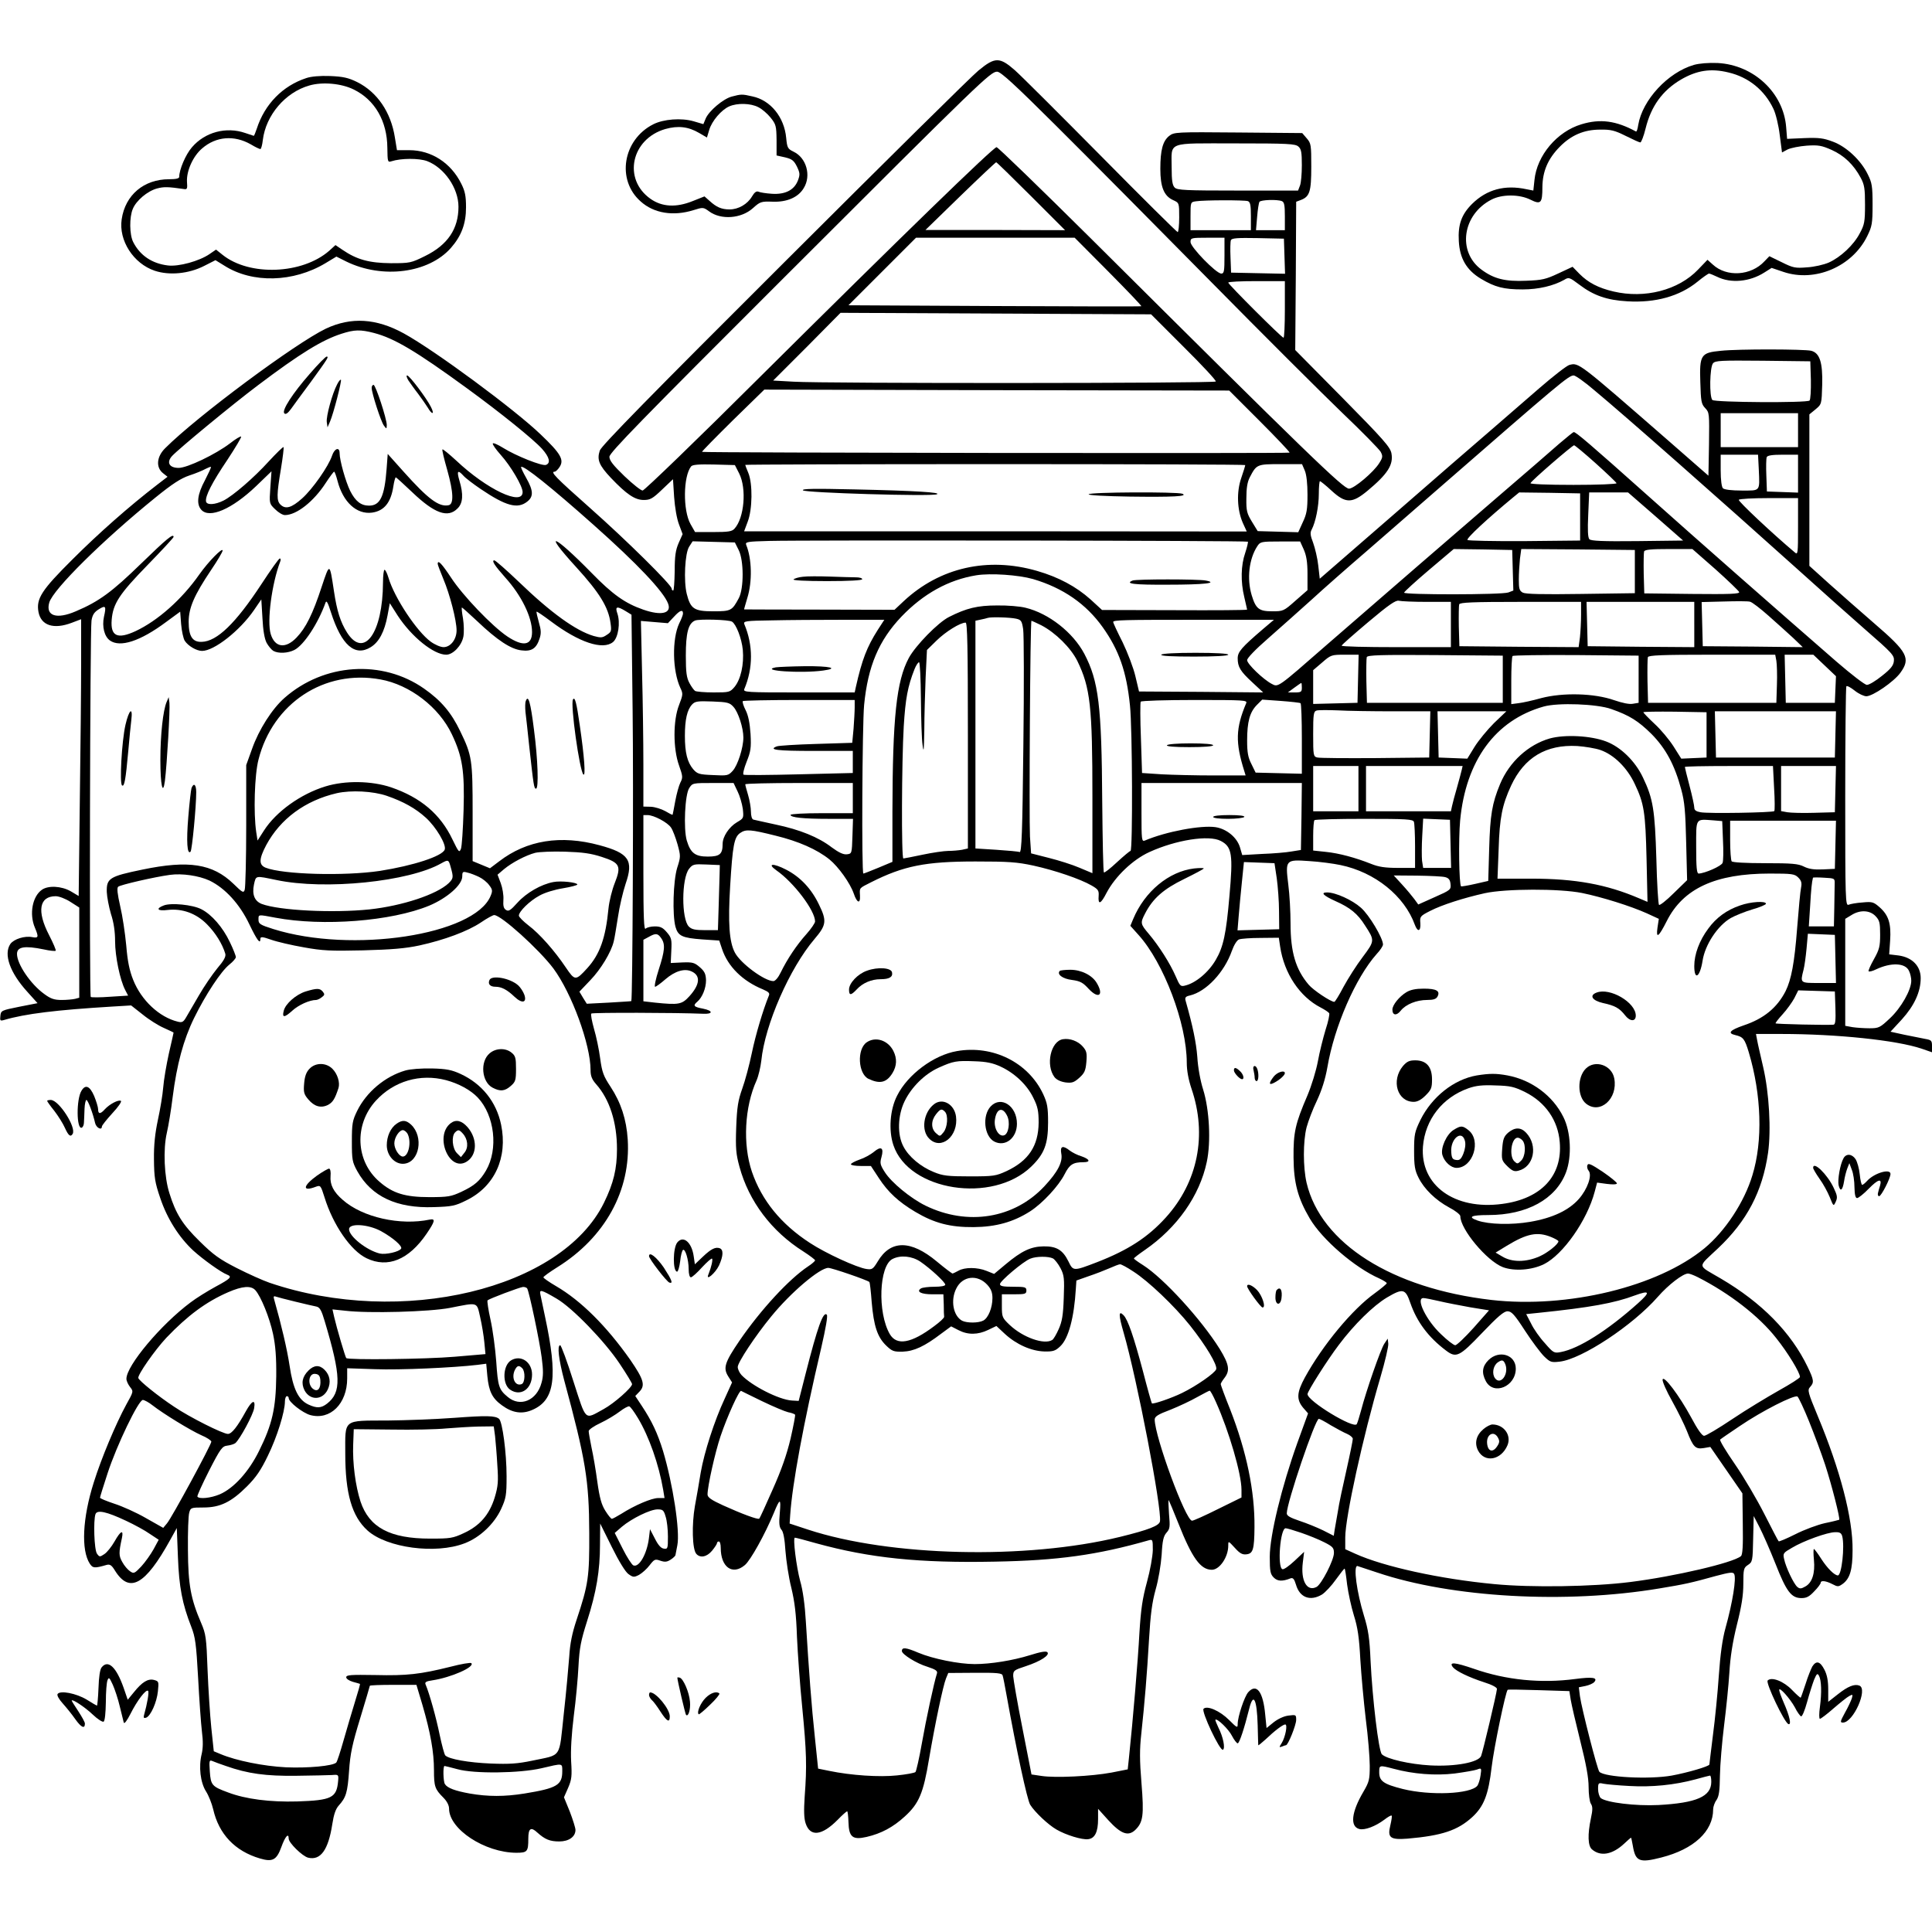 <?xml version="1.0" standalone="no"?>
<!DOCTYPE svg PUBLIC "-//W3C//DTD SVG 20010904//EN"
 "http://www.w3.org/TR/2001/REC-SVG-20010904/DTD/svg10.dtd">
<svg version="1.0" xmlns="http://www.w3.org/2000/svg"
 width="1024pt" height="1024pt" viewBox="0 0 1024 1024"
 preserveAspectRatio="xMidYMid meet">

<g transform="translate(0,1024) scale(0.1,-0.1)"
fill="#000000" stroke="none">
<path d="M5188 9868 c-35 -28 -498 -486 -1030 -1017 -702 -700 -971 -974 -979
-999 -16 -49 -4 -78 59 -145 83 -87 127 -117 174 -117 34 0 47 7 97 55 l58 55
6 -94 c4 -55 14 -115 26 -146 l19 -51 -21 -47 c-16 -37 -21 -68 -21 -149 -1
-57 -4 -103 -8 -103 -5 0 -8 5 -8 10 0 20 -238 255 -432 427 -184 163 -213
193 -188 193 5 0 17 11 26 25 25 38 6 71 -100 172 -137 132 -562 446 -726 536
-146 80 -279 88 -413 25 -162 -78 -682 -464 -851 -633 -46 -45 -51 -102 -12
-133 l24 -19 -56 -43 c-148 -114 -310 -257 -448 -395 -164 -163 -193 -208
-180 -279 14 -72 81 -93 176 -57 l50 19 0 -231 c0 -128 -3 -458 -7 -734 l-6
-502 -42 25 c-49 28 -119 32 -153 8 -50 -35 -68 -128 -37 -201 21 -50 19 -56
-14 -50 -40 8 -97 -10 -116 -36 -37 -54 -3 -152 90 -254 l54 -60 -97 -19 c-94
-19 -97 -20 -100 -48 -3 -26 -1 -28 20 -22 112 33 276 53 573 71 l100 6 61
-48 c33 -27 84 -59 112 -71 29 -13 52 -24 52 -25 0 -1 -11 -51 -25 -111 -13
-59 -27 -140 -30 -180 -3 -39 -16 -116 -28 -171 -15 -71 -22 -132 -21 -210 1
-96 5 -122 33 -204 37 -111 100 -209 175 -279 53 -48 148 -116 180 -128 28
-11 18 -21 -62 -64 -42 -23 -102 -60 -132 -83 -157 -117 -340 -335 -340 -405
0 -11 9 -30 19 -43 19 -24 19 -24 -20 -94 -55 -101 -132 -284 -172 -412 -60
-189 -68 -359 -21 -431 16 -24 25 -25 90 -6 17 4 26 -2 43 -30 77 -124 161
-77 293 162 l35 63 6 -153 c6 -160 23 -249 71 -371 21 -54 26 -89 36 -270 6
-114 15 -241 20 -283 7 -53 6 -90 -1 -120 -17 -68 -7 -152 23 -199 14 -22 31
-65 38 -95 30 -131 115 -221 247 -260 67 -20 89 -9 114 60 20 56 39 78 39 45
0 -22 72 -93 103 -101 66 -16 107 41 128 177 8 52 18 81 34 99 39 43 47 69 55
184 6 90 17 142 59 279 28 92 51 170 51 172 0 3 56 5 124 5 l123 0 32 -107
c43 -148 61 -250 61 -345 0 -87 5 -101 50 -146 19 -19 30 -41 30 -58 0 -109
189 -233 356 -234 59 0 64 6 64 75 0 55 14 64 48 32 40 -36 66 -47 116 -47 51
0 86 25 86 61 0 11 -14 55 -30 97 l-31 76 22 50 c19 44 21 63 16 141 -3 59 2
142 14 240 11 83 22 202 25 265 5 96 13 135 45 236 50 156 69 269 69 408 l1
111 62 -125 c37 -75 72 -132 88 -143 24 -17 29 -18 56 -4 16 9 42 32 56 51 25
32 29 34 57 24 24 -8 35 -7 55 6 14 9 25 20 25 24 1 4 5 27 10 52 15 76 -24
326 -76 500 -29 94 -59 158 -112 238 l-35 53 23 24 c31 33 21 65 -49 167 -126
179 -261 314 -395 392 -36 21 -66 42 -66 46 0 4 33 28 73 53 254 158 391 408
374 678 -7 107 -36 195 -91 279 -37 56 -45 76 -55 150 -6 47 -21 118 -33 158
-11 40 -18 76 -14 80 6 6 452 5 591 -1 55 -3 56 16 1 27 -49 9 -55 16 -30 37
26 22 46 71 46 113 -1 33 -7 47 -32 69 -29 25 -38 28 -93 26 l-62 -3 3 65 c3
59 1 69 -23 97 -21 25 -34 32 -64 32 -20 0 -42 -5 -49 -12 -9 -9 -12 56 -12
295 l0 307 22 0 c33 0 107 -39 125 -67 9 -13 24 -53 34 -88 17 -62 17 -66 -2
-125 -21 -70 -26 -248 -9 -312 14 -49 35 -59 142 -67 l90 -6 15 -45 c31 -93
109 -170 217 -214 30 -13 37 -20 31 -33 -31 -76 -70 -207 -90 -303 -13 -63
-36 -149 -51 -190 -22 -62 -28 -97 -32 -205 -4 -112 -1 -142 17 -208 50 -185
171 -344 339 -450 34 -22 62 -43 62 -47 0 -4 -17 -19 -37 -32 -102 -68 -251
-230 -363 -393 -79 -116 -88 -145 -61 -189 l21 -33 -39 -86 c-55 -118 -108
-283 -127 -391 -8 -50 -22 -131 -31 -179 -17 -97 -14 -227 7 -252 20 -24 56
-18 84 16 14 17 26 35 26 40 0 5 5 9 10 9 6 0 10 -15 10 -34 0 -102 62 -147
128 -91 30 25 107 164 153 275 33 81 39 81 32 1 -5 -56 -3 -75 9 -89 10 -11
17 -49 21 -112 4 -52 17 -140 31 -195 18 -75 26 -140 30 -260 4 -88 16 -257
28 -375 23 -236 25 -312 13 -471 -5 -76 -4 -116 5 -143 24 -73 86 -66 170 19
24 25 47 45 50 45 3 0 6 -26 7 -57 2 -80 22 -96 96 -79 78 18 141 52 202 108
76 69 99 124 129 305 32 187 74 387 90 427 l12 29 142 1 c118 1 143 -2 146
-14 3 -8 12 -55 21 -105 53 -295 109 -553 125 -580 24 -39 96 -107 140 -132
50 -29 135 -55 167 -51 36 4 53 38 53 107 l0 54 55 -61 c66 -72 104 -86 141
-52 43 41 48 78 34 250 -10 120 -10 179 -1 260 18 167 30 312 41 500 8 135 16
196 35 265 15 52 28 130 32 185 4 76 10 99 26 117 18 20 19 31 13 99 -3 43 -4
75 -2 73 2 -2 26 -58 52 -124 72 -182 117 -245 177 -245 41 0 87 67 87 128 0
26 0 26 35 -12 26 -29 40 -37 62 -34 34 4 41 25 42 143 2 191 -42 402 -129
625 -28 69 -50 130 -50 134 0 4 9 19 20 33 30 39 25 71 -25 153 -98 157 -298
376 -407 445 -27 17 -48 32 -48 35 0 3 26 23 58 45 171 118 290 287 328 466
23 107 14 278 -19 384 -15 47 -28 119 -31 173 -6 77 -24 164 -62 298 -5 17 0
23 23 28 87 21 182 123 222 236 11 31 27 57 38 61 10 4 61 8 114 8 l97 1 7
-47 c21 -142 104 -266 215 -323 21 -11 41 -24 45 -30 3 -5 -5 -45 -19 -87 -13
-43 -32 -118 -41 -168 -9 -49 -34 -130 -55 -180 -65 -151 -75 -196 -74 -330 1
-135 23 -216 86 -323 66 -112 239 -261 369 -318 21 -10 39 -21 39 -25 0 -4
-29 -28 -63 -53 -118 -84 -276 -274 -371 -447 -43 -79 -45 -116 -10 -159 l27
-31 -57 -157 c-83 -232 -146 -490 -146 -603 0 -77 3 -92 21 -110 20 -20 45
-22 90 -4 12 4 19 -4 28 -34 20 -69 76 -89 138 -52 17 11 51 47 74 80 24 33
44 59 46 57 2 -1 8 -39 13 -84 6 -45 22 -119 36 -164 20 -63 28 -118 34 -233
5 -82 18 -225 29 -317 12 -92 21 -203 21 -247 0 -73 -3 -85 -34 -138 -63 -107
-72 -184 -21 -197 29 -7 85 14 133 50 18 14 35 24 38 21 3 -2 -1 -26 -7 -52
-16 -65 -1 -77 91 -70 184 16 266 44 343 114 62 57 86 119 103 265 12 103 74
400 85 410 2 2 77 1 166 -2 l161 -5 7 -45 c4 -25 27 -124 51 -220 31 -123 44
-195 44 -243 0 -38 5 -78 12 -89 10 -15 10 -32 0 -78 -18 -85 -16 -146 6 -164
45 -39 108 -28 171 31 18 17 34 31 36 31 1 0 5 -19 9 -41 14 -85 34 -94 151
-64 173 44 275 139 275 255 0 14 8 37 18 50 13 20 17 48 18 130 1 58 11 177
22 265 11 88 24 214 28 280 5 84 17 161 40 254 25 99 34 156 34 217 0 78 2 85
25 100 23 15 25 21 27 137 l3 122 31 -60 c17 -33 55 -119 84 -192 58 -148 84
-183 138 -183 27 0 42 8 68 36 19 19 34 40 34 45 0 14 27 11 62 -7 29 -15 32
-15 57 3 36 28 50 74 50 177 2 168 -66 427 -185 712 -52 125 -55 137 -40 153
22 24 20 37 -13 106 -88 183 -243 341 -461 469 -127 75 -126 54 -13 161 152
144 234 299 264 505 17 121 6 318 -26 455 -14 61 -29 125 -32 143 l-6 32 134
0 c294 0 611 -33 744 -78 l55 -19 0 32 c0 30 -3 33 -37 39 -21 4 -71 14 -110
22 l-73 16 60 65 c66 73 100 146 100 219 0 64 -45 110 -117 120 l-50 6 5 73
c6 90 -8 134 -55 176 -33 29 -40 31 -92 26 -31 -2 -64 -8 -73 -12 -17 -7 -18
24 -18 572 0 319 3 583 6 586 4 4 24 -7 44 -23 21 -17 49 -30 62 -30 34 0 146
77 180 124 56 77 39 110 -139 263 -75 65 -183 160 -240 211 l-103 93 0 401 0
402 33 27 c32 27 32 27 35 130 3 118 -13 168 -58 180 -34 9 -387 10 -479 0
-106 -10 -114 -21 -109 -167 3 -101 5 -115 26 -137 22 -23 22 -29 20 -191 l-3
-167 -215 188 c-476 415 -472 412 -522 399 -13 -3 -84 -58 -159 -123 -75 -65
-193 -167 -263 -228 -70 -60 -302 -261 -514 -446 l-387 -336 -8 70 c-4 38 -17
92 -27 120 -15 39 -17 54 -8 70 21 40 38 123 38 190 0 37 3 67 6 67 3 0 31
-22 61 -50 75 -69 109 -69 191 -1 107 89 138 138 127 198 -6 33 -41 73 -258
293 l-252 255 3 393 2 393 24 9 c48 18 56 45 56 177 0 114 -1 124 -24 150
l-24 28 -339 3 c-331 3 -340 2 -366 -18 -34 -27 -47 -75 -47 -175 0 -95 19
-143 67 -165 33 -15 33 -15 33 -92 0 -43 -4 -78 -8 -78 -4 0 -187 181 -406
403 -219 221 -424 426 -457 455 -80 70 -105 71 -191 0z m415 -300 c162 -161
525 -527 807 -813 282 -286 599 -602 703 -702 105 -100 197 -194 205 -208 12
-23 11 -30 -8 -60 -29 -47 -133 -135 -160 -135 -30 0 -209 173 -1365 1323
-270 268 -496 487 -503 487 -17 0 -509 -478 -1248 -1212 -336 -335 -619 -608
-628 -608 -9 0 -52 34 -96 76 -60 58 -80 83 -80 103 0 21 171 196 927 951
1047 1046 1093 1090 1128 1090 19 0 93 -68 318 -292z m1279 -105 c15 -13 18
-31 18 -99 0 -45 -4 -94 -10 -108 l-10 -26 -319 0 c-277 0 -322 2 -335 16 -12
12 -16 37 -16 105 0 141 -32 129 337 129 280 0 319 -2 335 -17z m-1417 -263
l180 -180 -370 1 -370 0 185 180 c101 98 187 179 190 179 3 0 86 -81 185 -180z
m1149 -26 c13 -5 16 -22 16 -80 l0 -74 -160 0 -160 0 0 74 c0 74 0 75 28 79
44 7 259 7 276 1z m180 0 c13 -5 16 -22 16 -80 l0 -74 -76 0 -77 0 6 70 c3 39
9 75 12 80 7 11 94 14 119 4z m-919 -374 c98 -99 177 -181 174 -183 -2 -2
-352 -1 -778 1 l-774 4 179 179 179 179 420 0 421 0 179 -180z m615 85 c0 -83
-2 -95 -17 -95 -27 0 -163 140 -163 167 0 22 3 23 90 23 l90 0 0 -95z m318 -3
l3 -93 -143 3 -143 3 -3 79 c-2 44 -1 85 2 93 5 11 34 13 143 11 l138 -3 3
-93z m2 -282 c0 -82 -3 -150 -7 -150 -10 0 -293 283 -293 292 0 5 68 8 150 8
l150 0 0 -150z m-535 -200 c96 -95 172 -177 169 -182 -6 -10 -2082 -11 -2238
-1 l-108 6 179 179 178 180 823 -4 823 -4 174 -174z m-4292 75 c107 -28 222
-96 492 -293 176 -128 353 -271 398 -321 39 -44 47 -75 21 -85 -20 -8 -160 48
-227 90 -29 18 -54 29 -55 23 -2 -5 17 -32 42 -60 54 -60 116 -166 116 -197 0
-76 -190 14 -352 167 -38 35 -71 62 -73 59 -3 -2 9 -52 26 -111 33 -118 35
-180 6 -185 -51 -10 -109 34 -237 177 l-85 95 -6 -80 c-11 -146 -34 -194 -93
-194 -43 0 -72 23 -100 78 -24 49 -56 162 -56 200 0 35 -27 26 -40 -13 -19
-57 -103 -177 -159 -227 -56 -50 -88 -59 -115 -32 -20 20 -20 52 3 189 10 61
16 112 14 115 -3 3 -38 -32 -79 -76 -77 -85 -188 -181 -239 -207 -46 -23 -89
-25 -93 -5 -5 28 31 99 114 222 42 64 75 119 72 122 -3 3 -30 -13 -59 -36 -76
-58 -226 -130 -272 -130 -50 0 -66 29 -35 63 35 38 321 274 454 374 224 169
341 241 444 274 68 22 100 23 173 4z m7615 -249 c1 -55 -2 -104 -7 -109 -13
-13 -502 -10 -515 3 -17 17 -14 173 3 194 12 15 40 16 265 14 l251 -3 3 -99z
m-1147 -55 c158 -131 661 -575 1074 -946 110 -99 271 -243 358 -319 147 -128
158 -140 155 -169 -2 -24 -16 -42 -63 -79 -32 -26 -68 -48 -80 -48 -11 0 -81
54 -161 123 -323 281 -718 628 -1008 887 -298 266 -373 330 -385 330 -3 0 -37
-28 -76 -61 -38 -34 -191 -166 -340 -294 -274 -236 -521 -450 -899 -778 -255
-223 -251 -220 -285 -202 -46 24 -131 106 -131 126 0 11 43 56 112 116 61 54
164 145 228 203 63 58 196 175 295 260 98 85 269 234 379 330 644 561 690 600
717 600 9 0 59 -35 110 -79z m-1774 -163 c89 -89 160 -164 158 -167 -6 -5
-3108 -1 -3114 4 -2 2 72 77 163 167 l167 163 1232 -3 1232 -2 162 -162z
m2853 -48 l0 -90 -205 0 -205 0 0 90 0 90 205 0 205 0 0 -90z m-1072 -176 c59
-53 109 -101 110 -105 2 -5 -101 -9 -228 -9 -140 0 -230 4 -228 9 4 13 221
200 231 201 4 0 56 -43 115 -96z m864 -33 c5 -118 10 -111 -91 -111 -54 0 -92
5 -99 12 -7 7 -12 44 -12 95 l0 83 99 0 99 0 4 -79z m208 -21 l0 -101 -82 3
-83 3 -3 84 c-2 46 -1 90 2 98 4 9 28 13 86 13 l80 0 0 -100z m-5612 0 c40
-80 27 -235 -25 -292 -13 -15 -33 -18 -113 -18 l-96 0 -24 42 c-41 73 -39 253
3 306 7 9 40 12 121 10 l111 -3 23 -45z m2682 45 c0 -3 -9 -34 -21 -68 -26
-75 -22 -169 8 -238 l21 -46 -1332 1 -1332 0 19 51 c25 64 27 202 3 259 -9 21
-16 40 -16 42 0 2 596 4 1325 4 729 0 1325 -2 1325 -5z m316 -30 c9 -22 14
-69 14 -127 0 -78 -4 -102 -25 -146 l-24 -53 -108 3 -107 3 -30 49 c-27 44
-31 58 -30 125 0 53 5 86 18 111 36 69 38 70 163 70 l114 0 15 -35z m-5830
-51 c-40 -74 -46 -126 -19 -156 43 -48 162 3 290 125 l82 79 -6 -85 c-6 -86
-6 -86 25 -116 17 -17 40 -31 52 -31 62 0 153 72 217 171 21 32 41 59 44 59 3
0 11 -22 18 -49 29 -112 101 -179 183 -168 64 9 100 53 113 140 4 26 10 47 13
47 2 0 41 -35 86 -78 119 -114 190 -139 241 -87 29 28 32 75 10 148 -15 51 -9
59 21 26 10 -12 52 -44 92 -71 133 -90 195 -107 246 -67 35 27 33 59 -5 126
-17 30 -29 56 -27 58 11 12 164 -111 383 -306 233 -207 372 -354 396 -418 20
-52 -35 -66 -132 -32 -95 33 -161 79 -274 195 -202 206 -263 229 -81 30 123
-135 171 -212 182 -297 6 -41 4 -47 -20 -62 -23 -16 -32 -16 -69 -6 -95 28
-227 123 -396 286 -66 63 -125 115 -131 115 -16 0 1 -27 58 -91 86 -95 142
-210 142 -289 0 -71 -47 -79 -130 -24 -81 54 -237 217 -299 312 -49 74 -71 98
-71 73 0 -5 14 -41 30 -80 34 -80 70 -219 70 -272 0 -48 -32 -89 -69 -89 -16
0 -46 13 -68 29 -73 53 -193 233 -224 339 -7 23 -16 42 -21 42 -4 0 -8 -30 -8
-67 -1 -268 -101 -407 -191 -265 -35 56 -53 113 -69 219 -23 152 -22 152 -65
23 -47 -144 -84 -218 -133 -269 -58 -61 -115 -54 -137 18 -21 68 6 269 50 384
4 9 3 17 -2 17 -5 0 -49 -62 -98 -137 -136 -207 -235 -303 -316 -305 -49 -2
-69 30 -69 106 0 74 29 141 119 275 34 50 61 96 61 103 0 18 -75 -58 -123
-126 -93 -133 -221 -246 -338 -301 -97 -45 -134 -27 -127 60 7 86 41 137 190
290 76 78 138 145 138 149 0 21 -37 -10 -173 -142 -153 -149 -222 -200 -345
-252 -102 -44 -161 -25 -141 46 20 70 285 332 563 557 90 73 135 102 180 117
34 11 72 27 86 35 14 7 26 12 28 10 2 -2 -13 -34 -32 -71z m7289 -194 l0 -125
-294 -3 c-162 -1 -299 2 -303 6 -8 8 108 115 241 225 l33 27 162 -2 161 -3 0
-125z m400 3 l146 -128 -243 -3 c-185 -2 -245 1 -254 10 -8 9 -10 48 -6 131
l5 117 103 0 103 0 146 -127z m755 -55 c0 -143 -1 -150 -17 -136 -119 100
-302 272 -297 279 3 5 75 9 160 9 l154 0 0 -152z m-2916 -79 c2 -2 -4 -29 -14
-59 -23 -66 -25 -153 -5 -235 8 -33 14 -63 15 -66 0 -3 -173 -4 -384 -3 l-385
1 -61 56 c-76 68 -169 118 -283 151 -262 76 -516 18 -707 -160 l-49 -46 -398
1 c-219 0 -399 1 -399 1 -1 0 7 27 17 61 27 86 24 209 -6 281 -6 16 5 18 122
21 181 5 2531 2 2537 -4z m-2699 -44 c28 -55 28 -204 1 -255 -36 -67 -41 -70
-136 -70 -101 0 -120 13 -140 92 -17 68 -10 217 13 251 l18 28 112 -3 112 -3
20 -40z m2995 3 c14 -32 20 -66 20 -130 l0 -86 -64 -56 c-62 -55 -65 -56 -123
-56 -70 0 -87 13 -109 86 -26 87 -14 192 30 259 16 24 20 25 122 25 l105 0 19
-42z m1108 -111 l3 -107 -26 -10 c-34 -13 -558 -13 -553 -1 2 6 61 60 133 121
l130 110 155 -2 155 -3 3 -108z m647 -7 l0 -114 -286 -4 c-203 -3 -292 -1
-308 7 -18 10 -21 21 -21 69 0 31 3 81 6 110 l7 52 301 -2 301 -3 0 -115z
m427 13 c67 -60 123 -114 126 -121 3 -10 -49 -12 -250 -10 l-253 3 -3 104 c-1
58 0 111 2 118 4 10 36 13 131 13 l125 0 122 -107z m-3617 -52 c159 -47 281
-131 370 -256 86 -121 126 -235 144 -414 13 -118 15 -771 3 -771 -4 0 -36 -27
-72 -60 -35 -33 -66 -57 -69 -54 -4 3 -7 171 -9 372 -3 513 -19 642 -95 787
-60 113 -188 214 -312 244 -27 7 -95 13 -150 12 -104 0 -162 -14 -255 -61 -58
-29 -177 -151 -213 -217 -66 -123 -86 -315 -87 -815 l0 -266 -74 -31 c-41 -17
-77 -31 -80 -31 -10 0 -6 789 4 894 20 205 78 342 198 468 116 121 249 195
397 219 76 12 222 2 300 -20z m-4062 -338 c10 -18 26 -37 36 -43 28 -15 77
-12 111 5 51 26 126 141 165 250 5 15 12 4 29 -50 56 -175 127 -237 211 -185
44 27 73 82 89 168 l12 65 42 -66 c74 -113 191 -207 257 -207 36 0 82 48 91
96 4 21 3 64 -2 96 -6 32 -8 58 -6 58 3 0 39 -33 81 -72 106 -101 179 -149
235 -155 54 -7 79 10 96 63 9 27 8 45 -4 86 -8 29 -14 54 -12 56 2 2 37 -22
77 -52 148 -111 274 -153 328 -109 28 23 40 103 23 152 -13 37 -2 40 44 12
l31 -19 6 -508 c5 -391 0 -1534 -7 -1540 0 -1 -54 -4 -119 -8 l-117 -6 -20 32
-19 32 58 61 c55 57 111 149 124 206 4 14 13 71 22 127 8 56 27 136 41 178 43
124 18 162 -138 204 -206 56 -386 27 -532 -85 l-49 -37 -46 19 -46 19 0 254
c0 284 -3 305 -66 435 -47 98 -101 162 -191 225 -222 156 -531 135 -740 -49
-66 -58 -136 -168 -172 -270 l-31 -86 0 -320 c0 -176 -4 -329 -8 -341 -6 -18
-11 -16 -60 32 -110 106 -237 126 -482 75 -175 -36 -191 -46 -189 -119 1 -26
11 -78 22 -116 15 -45 22 -94 22 -145 0 -79 26 -206 54 -259 l15 -29 -96 -6
c-53 -4 -99 -4 -102 -1 -8 8 -4 1947 4 1995 5 31 15 45 39 60 36 22 40 17 27
-40 -11 -52 2 -105 32 -126 54 -38 160 -4 297 98 l75 55 5 -66 c3 -37 12 -77
19 -88 18 -28 63 -54 92 -54 64 0 200 107 275 216 l39 57 6 -99 c3 -64 11
-110 22 -131z m6150 217 l127 0 0 -120 0 -120 -290 0 c-159 0 -290 3 -289 8 0
4 64 60 141 125 109 92 146 117 162 113 12 -3 78 -6 149 -6z m1811 -74 c44
-39 103 -92 131 -118 l50 -48 -265 3 -265 2 -3 117 -3 117 118 3 c65 2 127 2
138 -1 11 -2 55 -36 99 -75z m-994 7 c0 -38 -3 -92 -6 -121 l-7 -52 -316 2
-316 3 -3 104 c-1 58 0 111 2 118 4 10 70 13 326 13 l320 0 0 -67z m600 -53
l0 -120 -282 2 -283 3 -3 118 -3 117 286 0 285 0 0 -120z m-5360 58 c0 -7 -9
-30 -20 -52 -39 -83 -36 -252 6 -342 15 -31 14 -36 -7 -91 -32 -81 -32 -231 0
-320 20 -57 21 -64 7 -91 -8 -16 -20 -60 -27 -98 -7 -38 -13 -70 -14 -72 -2
-2 -19 7 -39 19 -20 11 -54 22 -76 23 l-40 1 0 221 c0 121 -3 343 -7 492 l-6
271 71 -6 72 -6 33 35 c31 34 47 39 47 16z m1765 -27 c27 -6 31 -11 38 -56 4
-28 5 -306 1 -618 -5 -459 -9 -567 -20 -563 -7 3 -62 8 -123 12 l-111 7 0 603
0 604 28 6 c15 3 32 7 37 9 17 6 118 3 150 -4z m-1505 -16 c22 -14 51 -89 57
-149 7 -78 -11 -157 -44 -197 -24 -28 -28 -29 -111 -29 -48 0 -92 4 -98 8 -6
4 -20 23 -30 42 -15 28 -19 56 -19 145 0 120 13 171 49 186 22 9 179 5 196 -6z
m772 -44 c-57 -90 -83 -156 -116 -303 l-6 -28 -296 0 c-278 0 -296 1 -289 18
47 111 47 233 0 344 -6 16 6 18 147 20 84 2 252 3 374 3 l221 0 -35 -54z
m2041 4 c-112 -96 -133 -120 -133 -154 0 -46 14 -69 78 -128 l57 -53 -329 3
-329 2 -19 80 c-10 44 -41 125 -68 181 -28 55 -50 103 -50 107 0 11 51 12 453
12 l399 0 -59 -50z m-1174 21 c75 -39 156 -119 191 -189 69 -142 80 -240 80
-724 l0 -401 -69 29 c-37 16 -110 39 -162 52 l-94 24 -6 89 c-5 94 1 1144 8
1144 2 0 25 -11 52 -24z m-389 -585 l0 -598 -31 -7 c-17 -3 -50 -6 -73 -6 -22
0 -84 -9 -136 -20 -52 -11 -98 -20 -102 -20 -11 0 -9 513 2 700 9 147 21 212
57 303 8 20 19 37 24 37 5 0 9 -87 10 -192 1 -106 4 -218 9 -248 6 -44 7 -28
9 80 0 74 4 200 7 280 l7 145 51 50 c48 47 125 95 154 95 9 0 12 -126 12 -599z
m2068 302 l-3 -128 -117 -3 -118 -3 0 90 0 89 48 41 c46 40 49 41 120 41 l73
0 -3 -127z m767 -3 l0 -125 -360 0 -360 0 -3 114 c-1 63 0 121 2 128 4 11 74
13 363 11 l358 -3 0 -125z m720 0 l0 -125 -30 -5 c-19 -4 -56 4 -100 19 -105
37 -271 41 -386 11 -46 -13 -101 -25 -121 -27 l-38 -5 0 124 c0 69 3 128 7
131 4 4 155 6 337 5 l331 -3 0 -125z m730 98 c3 -18 5 -76 3 -128 l-3 -95
-340 0 -340 0 -3 114 c-1 63 0 121 2 128 4 10 73 13 340 13 l335 0 6 -32z
m256 -25 l60 -57 -3 -70 -3 -71 -130 0 -130 0 -3 128 -3 127 76 0 76 0 60 -57z
m-7655 -74 c156 -28 311 -147 379 -291 56 -118 68 -194 62 -403 -3 -99 -9
-191 -14 -204 -9 -22 -12 -18 -45 50 -64 134 -168 222 -325 276 -104 35 -244
37 -348 5 -131 -40 -262 -134 -326 -234 l-34 -53 -7 45 c-15 100 -9 304 12
384 76 299 349 479 646 425z m4884 -44 c0 -22 -4 -25 -37 -25 l-37 0 34 25
c19 14 35 25 37 25 2 0 3 -11 3 -25z m-3013 -101 c26 -28 53 -112 53 -163 0
-54 -30 -148 -57 -177 -23 -25 -28 -26 -104 -22 -74 3 -83 6 -105 31 -31 37
-44 87 -44 177 0 86 12 138 38 166 16 17 29 19 108 16 80 -3 91 -6 111 -28z
m643 -2 c0 -22 -3 -73 -6 -114 l-7 -75 -192 -6 c-105 -3 -199 -9 -208 -13 -47
-18 2 -24 193 -24 l210 0 0 -59 0 -58 -285 -7 c-156 -4 -288 -5 -294 -2 -5 3
2 33 16 68 22 55 25 73 21 148 -4 59 -12 98 -26 126 -12 23 -18 44 -15 48 4 3
138 6 300 6 l293 0 0 -38z m2075 21 c-56 -133 -58 -208 -10 -360 l7 -23 -169
0 c-94 0 -217 3 -275 6 l-105 7 -6 185 c-4 101 -4 188 -1 193 3 5 131 9 286 9
263 0 280 -1 273 -17z m288 0 c4 -2 7 -87 7 -189 l0 -185 -122 3 -123 3 -22
45 c-18 35 -23 61 -23 125 0 100 14 150 51 188 l29 29 98 -7 c53 -4 100 -9
105 -12z m1647 -31 c97 -34 143 -63 213 -132 76 -77 123 -164 158 -295 18 -65
22 -117 26 -280 l5 -200 -71 -69 c-39 -39 -74 -66 -78 -62 -4 4 -11 114 -14
244 -8 260 -17 318 -71 431 -41 87 -118 162 -195 191 -81 31 -219 38 -299 16
-114 -33 -214 -124 -263 -241 -43 -103 -53 -166 -58 -342 l-5 -172 -70 -16
c-39 -9 -72 -14 -74 -13 -11 11 -14 252 -5 349 30 318 187 532 442 604 77 22
284 14 359 -13z m-1157 -12 l198 0 -3 -122 -3 -123 -285 -3 c-157 -1 -295 0
-307 3 -22 5 -23 9 -23 124 0 105 2 120 18 125 9 3 60 3 112 1 52 -3 184 -5
293 -5z m535 -63 c-35 -35 -82 -92 -103 -126 l-38 -62 -76 3 -76 3 -3 123 -3
122 183 0 182 0 -66 -63z m1127 -62 l0 -120 -67 -3 -67 -3 -41 65 c-23 36 -68
90 -101 120 -32 30 -59 58 -59 61 0 3 75 4 168 3 l167 -3 0 -120z m683 3 l-3
-123 -315 0 -315 0 -3 123 -3 122 321 0 321 0 -3 -122z m-1246 -83 c72 -25
142 -94 182 -179 50 -105 57 -149 63 -399 l5 -227 -45 19 c-173 74 -338 104
-571 104 l-179 0 6 156 c5 168 19 235 66 337 70 150 186 219 351 210 41 -3 96
-12 122 -21z m-1282 -205 l0 -120 -120 0 -120 0 0 120 0 120 120 0 120 0 0
-120z m547 98 c-3 -13 -14 -54 -25 -93 -11 -38 -23 -82 -26 -97 l-6 -28 -225
0 -225 0 0 120 0 120 256 0 256 0 -5 -22z m1656 -95 c4 -64 4 -119 1 -122 -8
-8 -352 -14 -391 -6 -23 4 -33 11 -33 24 0 11 -11 62 -25 115 -14 53 -25 98
-25 101 0 3 105 5 233 5 l234 0 6 -117z m325 -5 l-3 -123 -110 -3 c-60 -2
-125 0 -142 3 l-33 6 0 119 0 120 145 0 146 0 -3 -122z m-5819 -12 c12 -24 24
-66 28 -93 5 -49 5 -50 -31 -71 -42 -25 -76 -76 -76 -115 0 -54 -15 -67 -79
-67 -67 0 -91 19 -111 85 -18 62 -10 244 13 278 17 27 19 27 126 27 l109 0 21
-44z m611 -36 l0 -80 -165 0 c-91 0 -165 -4 -165 -9 0 -14 67 -21 203 -21
l128 0 -3 -92 c-3 -92 -3 -93 -30 -96 -18 -2 -42 9 -80 37 -70 54 -169 94
-298 121 -58 13 -111 24 -117 26 -8 2 -13 20 -13 42 0 21 -7 61 -15 88 -8 27
-15 52 -15 57 0 4 128 7 285 7 l285 0 0 -80z m2378 -97 l-3 -178 -50 -8 c-27
-5 -98 -11 -156 -13 l-105 -6 -12 41 c-16 53 -71 98 -130 107 -77 11 -261 -23
-374 -71 -17 -7 -18 4 -18 149 l0 156 425 0 425 0 -2 -177z m-4848 109 c87
-30 152 -66 207 -116 54 -49 110 -143 100 -169 -13 -35 -166 -85 -344 -113
-189 -28 -514 -19 -605 17 -37 15 -36 46 3 120 75 139 206 236 374 275 76 17
192 11 265 -14z m5444 -138 c3 -9 6 -67 6 -130 l0 -114 -90 0 c-68 0 -102 5
-142 21 -83 33 -171 57 -242 64 l-66 7 0 77 c0 43 3 81 7 84 3 4 122 7 264 7
225 0 258 -2 263 -16z m194 -116 l3 -128 -74 0 -74 0 -6 38 c-2 22 -2 80 1
131 l5 92 71 -3 71 -3 3 -127z m1444 19 c3 -56 2 -110 -2 -120 -5 -17 -94 -56
-127 -57 -10 0 -13 34 -13 139 0 158 -6 150 91 143 l47 -4 4 -101z m596 -24
l-3 -128 -64 -3 c-46 -2 -74 2 -100 15 -30 15 -62 18 -206 18 -102 0 -173 4
-177 10 -4 6 -8 56 -8 113 l0 102 280 0 281 0 -3 -127z m-5618 48 c123 -30
220 -73 286 -126 48 -39 110 -126 129 -181 17 -51 36 -57 33 -10 -2 42 -6 37
59 70 173 87 288 110 553 110 175 0 220 -3 308 -22 113 -25 246 -70 307 -105
35 -20 40 -27 38 -55 -4 -50 11 -45 42 16 46 87 139 176 227 216 140 64 315
92 378 59 60 -31 66 -71 46 -294 -17 -197 -32 -268 -72 -336 -38 -66 -107
-124 -164 -137 -23 -6 -27 -1 -49 50 -29 67 -88 160 -142 224 -45 53 -46 58
-20 108 41 80 98 130 207 183 57 28 104 53 104 56 0 3 -23 3 -51 0 -134 -16
-262 -122 -323 -268 l-15 -36 43 -48 c134 -148 256 -471 256 -677 0 -42 9 -90
25 -138 84 -246 34 -495 -136 -683 -95 -105 -200 -173 -365 -237 -125 -48
-126 -48 -151 4 -30 61 -63 81 -132 80 -67 -1 -116 -24 -201 -95 l-61 -51 -40
16 c-49 20 -116 20 -149 1 -14 -8 -28 -14 -31 -15 -4 0 -42 29 -84 64 -138
115 -245 115 -313 0 -25 -41 -30 -44 -59 -40 -51 7 -218 84 -300 138 -154 100
-256 226 -308 378 -49 145 -39 343 25 484 10 23 21 70 25 104 19 191 150 490
282 645 63 74 66 96 24 182 -40 84 -99 147 -175 186 -68 35 -103 33 -51 -4 92
-64 205 -213 205 -271 0 -8 -21 -39 -46 -67 -52 -58 -102 -133 -136 -203 -13
-27 -29 -46 -39 -46 -47 0 -174 94 -204 151 -30 57 -37 156 -25 354 13 214 21
258 53 280 30 21 55 19 187 -14z m-920 -113 c96 -31 104 -48 68 -139 -14 -35
-29 -95 -33 -134 -15 -157 -46 -243 -112 -316 -62 -68 -66 -68 -114 3 -59 88
-139 179 -199 224 -27 21 -50 44 -50 51 0 22 57 78 109 106 28 16 81 32 125
39 42 7 76 16 76 20 0 11 -87 21 -127 13 -65 -12 -143 -57 -190 -109 -37 -41
-47 -48 -61 -39 -13 8 -16 22 -14 54 2 24 -5 64 -14 88 l-17 45 34 29 c42 35
116 74 166 87 21 5 92 8 158 6 93 -3 137 -9 195 -28z m-801 -55 c15 -53 14
-59 -11 -84 -64 -60 -245 -120 -420 -139 -193 -20 -478 -6 -571 29 -38 15 -52
50 -41 103 11 49 6 47 118 24 258 -55 706 -9 876 89 36 20 38 19 49 -22z
m4716 12 c183 -38 339 -164 394 -317 15 -40 32 -35 29 9 -3 35 -1 38 52 65 62
32 178 69 290 94 110 24 395 25 515 1 107 -22 257 -69 344 -108 l63 -29 -7
-46 c-9 -62 6 -51 49 34 87 173 258 252 546 252 119 0 132 -2 151 -21 16 -16
20 -28 15 -53 -4 -17 -13 -114 -21 -216 -14 -184 -31 -272 -61 -333 -45 -88
-115 -146 -223 -182 -72 -25 -87 -41 -44 -51 42 -10 50 -19 72 -92 67 -225 75
-469 19 -651 -43 -143 -145 -297 -254 -387 -247 -204 -725 -320 -1129 -274
-527 61 -904 299 -980 621 -19 83 -19 219 0 294 9 33 33 97 55 142 26 56 44
113 55 175 37 218 150 476 261 601 19 20 34 43 34 51 0 34 -74 158 -117 195
-46 41 -134 81 -179 81 -37 0 -20 -17 44 -46 77 -34 118 -67 156 -128 53 -81
53 -82 -12 -169 -32 -42 -77 -113 -101 -157 -23 -44 -45 -80 -49 -80 -19 0
-113 63 -136 91 -69 81 -96 173 -96 324 0 61 -5 154 -12 207 -16 131 -15 133
112 124 52 -3 127 -13 165 -21z m-338 -70 c6 -44 12 -123 12 -175 l1 -95 -111
-3 -110 -3 6 73 c3 40 11 122 17 181 l11 108 81 -3 81 -3 12 -80z m-2953 25
c-1 -25 -3 -102 -5 -172 l-4 -128 -67 0 c-54 0 -72 4 -87 19 -40 40 -39 255 1
306 19 24 25 26 92 23 l71 -3 -1 -45z m-1275 -18 c19 -9 44 -29 54 -44 18 -23
18 -31 7 -57 -86 -207 -735 -306 -1152 -175 -70 22 -78 28 -78 49 0 29 -5 29
90 11 251 -47 614 -19 815 64 95 40 175 110 175 155 0 25 3 27 28 20 15 -3 42
-14 61 -23z m-1429 -19 c83 -40 161 -125 212 -233 41 -85 58 -107 58 -76 0 12
10 12 58 -5 31 -11 109 -29 172 -40 100 -18 141 -20 315 -16 150 4 224 10 298
26 132 29 256 75 326 122 32 22 64 39 70 39 37 0 238 -182 314 -283 97 -131
197 -403 197 -539 0 -31 7 -49 30 -75 71 -80 110 -202 110 -343 0 -105 -18
-181 -69 -285 -225 -458 -1074 -661 -1772 -424 -35 12 -113 47 -174 78 -92 47
-124 70 -196 141 -91 89 -127 146 -161 255 -28 87 -34 233 -14 320 9 39 23
124 31 190 22 173 57 304 114 420 61 124 142 247 187 283 19 15 34 33 34 39 0
7 -14 43 -32 80 -37 78 -96 146 -151 174 -46 24 -161 35 -199 20 -45 -17 -33
-31 20 -24 78 9 152 -18 209 -76 45 -45 82 -105 97 -156 4 -15 -7 -36 -43 -78
-26 -32 -70 -96 -97 -143 -27 -46 -57 -98 -67 -115 -15 -26 -22 -30 -45 -24
-98 24 -193 113 -236 221 -20 50 -30 98 -37 183 -6 64 -20 158 -32 208 -15 66
-18 96 -11 103 10 10 193 52 274 63 65 9 153 -4 210 -30z m6550 18 c19 -5 26
-15 28 -37 3 -29 0 -32 -84 -69 l-87 -39 -21 29 c-12 16 -41 51 -65 77 l-44
48 124 -1 c68 -1 135 -4 149 -8z m2064 -36 c0 -16 -1 -74 -2 -127 l-2 -98 -67
0 -66 0 7 108 c5 89 9 127 15 150 1 2 27 2 59 0 56 -3 57 -3 56 -33z m-9351
-95 l47 -30 0 -239 0 -239 -22 -6 c-13 -3 -45 -6 -71 -6 -39 0 -58 6 -93 32
-72 52 -144 158 -144 212 0 38 40 45 142 24 31 -7 60 -10 63 -7 3 3 -13 40
-35 83 -66 127 -52 206 35 206 17 0 52 -13 78 -30z m9568 -76 c21 -22 24 -35
24 -97 0 -63 -4 -79 -33 -131 -18 -32 -31 -61 -28 -64 4 -3 21 1 39 10 80 38
156 35 175 -8 7 -14 12 -37 12 -52 0 -49 -54 -144 -113 -199 -53 -50 -59 -53
-109 -53 -29 0 -70 3 -90 6 l-38 7 0 283 0 284 33 20 c46 29 98 26 128 -6z
m-6437 -116 c23 -32 20 -66 -13 -168 -16 -49 -24 -90 -19 -90 5 0 30 18 55 40
50 43 101 59 139 41 48 -22 44 -69 -12 -131 -40 -44 -56 -47 -183 -34 l-61 7
0 163 0 163 28 15 c37 21 48 20 66 -6z m6224 -110 l3 -128 -91 0 c-100 0 -99
-1 -81 70 5 19 12 70 16 113 l7 78 71 -3 72 -3 3 -127z m0 -260 c2 -66 0 -88
-10 -89 -35 -3 -304 3 -307 7 -2 2 14 23 37 48 22 24 50 63 62 85 l21 42 97
-3 97 -3 3 -87z m-4850 -1345 c54 -37 132 -109 132 -122 0 -7 -24 -11 -57 -11
-32 0 -64 -4 -72 -9 -26 -17 1 -31 60 -31 l59 0 2 -55 c0 -30 1 -59 2 -64 1
-6 -23 -28 -53 -50 -121 -91 -198 -105 -235 -42 -66 114 -57 362 14 398 43 22
103 16 148 -14z m703 17 c10 -6 28 -29 40 -52 19 -37 21 -54 17 -157 -3 -92
-9 -126 -27 -166 -12 -27 -27 -53 -34 -57 -42 -27 -155 13 -225 79 -40 38 -42
42 -42 101 l0 62 65 0 c58 0 65 2 65 20 0 18 -7 20 -70 20 -53 0 -70 3 -70 14
0 16 124 121 161 135 32 13 96 13 120 1z m427 -70 c78 -50 216 -181 299 -285
84 -106 146 -209 139 -232 -6 -20 -105 -89 -181 -126 -55 -27 -154 -61 -160
-55 -2 2 -24 80 -48 173 -48 180 -79 271 -102 294 -27 28 -27 2 0 -91 72 -249
203 -932 193 -1001 -3 -23 -58 -45 -213 -83 -496 -121 -1218 -104 -1653 39
l-97 32 3 45 c11 164 70 484 164 884 25 109 36 172 30 178 -19 19 -49 -65
-112 -312 l-37 -145 -36 2 c-68 4 -213 78 -267 135 -11 12 -20 31 -20 43 0 24
94 166 177 267 104 128 258 258 303 258 19 0 208 -65 218 -75 2 -2 8 -50 12
-107 11 -126 30 -184 76 -229 32 -31 41 -34 88 -33 60 2 116 28 204 95 l53 39
39 -20 c50 -26 103 -25 157 1 l44 21 45 -42 c61 -56 140 -91 209 -93 47 -1 59
3 85 28 43 41 73 151 82 304 l3 44 65 23 c36 12 85 31 110 42 25 11 50 21 56
21 6 1 39 -17 72 -39z m2990 -29 c169 -86 325 -207 416 -323 61 -76 126 -183
126 -206 0 -6 -51 -38 -112 -72 -62 -35 -173 -102 -246 -151 -73 -49 -140 -89
-150 -89 -11 0 -35 34 -69 98 -63 116 -146 226 -151 200 -2 -10 21 -62 51
-115 30 -54 65 -125 78 -158 33 -85 45 -97 89 -90 l35 6 85 -123 85 -123 2
-162 c2 -118 -1 -164 -10 -171 -42 -35 -349 -107 -587 -137 -197 -25 -525 -30
-720 -11 -288 27 -587 93 -737 161 l-53 24 0 63 c0 105 94 535 186 847 25 85
44 166 42 180 l-3 26 -18 -27 c-19 -28 -96 -249 -123 -353 -9 -33 -19 -66 -23
-73 -15 -27 -261 122 -261 159 0 15 106 182 166 261 81 108 183 208 255 251
85 50 98 47 124 -29 35 -101 96 -182 189 -252 54 -41 71 -33 191 93 84 88 116
115 135 115 21 0 37 -17 92 -102 37 -57 83 -118 102 -137 32 -31 38 -33 82
-28 117 13 388 192 521 344 56 64 133 123 160 123 8 0 31 -9 51 -19z m-3765
-41 c20 -22 27 -41 27 -70 0 -51 -22 -105 -48 -119 -26 -14 -87 -14 -113 -1
-47 26 -62 108 -31 170 33 68 113 77 165 20z m-3880 -28 c30 -33 76 -147 94
-232 13 -61 18 -124 17 -225 -2 -169 -21 -254 -91 -395 -54 -110 -134 -198
-208 -230 -47 -20 -110 -27 -119 -12 -2 4 26 66 62 137 61 119 70 130 97 133
17 2 35 8 42 13 24 20 95 151 100 186 8 49 -12 41 -44 -17 -45 -82 -75 -120
-95 -120 -27 0 -204 89 -285 144 -85 56 -185 137 -190 152 -5 16 88 149 149
214 113 118 210 190 327 241 76 33 121 36 144 11z m1441 9 c11 -18 66 -280 77
-366 9 -69 9 -100 -1 -134 -25 -94 -113 -131 -179 -75 -47 39 -52 55 -61 188
-5 67 -18 166 -30 220 -12 54 -19 100 -16 104 10 9 169 69 188 71 9 0 19 -3
22 -8z m156 -54 c83 -48 254 -225 333 -343 37 -55 67 -105 67 -110 0 -18 -95
-102 -150 -132 -104 -57 -91 -69 -161 147 -33 105 -65 191 -70 191 -17 0 -8
-75 21 -185 114 -421 132 -530 133 -810 1 -231 -4 -271 -67 -460 -24 -72 -35
-127 -39 -195 -4 -52 -16 -189 -29 -304 -26 -241 -8 -214 -168 -248 -77 -16
-119 -19 -220 -15 -117 5 -220 23 -240 43 -5 5 -18 54 -30 110 -18 89 -54 218
-74 265 -6 13 1 18 36 23 99 15 226 71 206 91 -4 4 -53 -4 -110 -19 -161 -40
-231 -48 -398 -44 -131 2 -155 1 -155 -12 0 -8 15 -18 35 -24 19 -5 36 -10 38
-11 1 -2 -11 -45 -27 -96 -16 -52 -43 -143 -60 -203 -17 -60 -34 -113 -39
-118 -18 -18 -150 -30 -267 -25 -118 6 -263 35 -346 70 l-36 15 -13 123 c-7
68 -16 207 -20 309 -6 170 -9 190 -34 248 -55 128 -69 202 -70 387 -1 94 2
182 7 198 7 26 10 27 75 27 88 0 147 28 231 112 48 48 74 86 111 163 48 98 90
232 90 287 0 15 5 28 10 28 6 0 10 -4 10 -10 0 -21 73 -78 114 -90 106 -29
196 60 196 194 l0 54 148 -5 c131 -5 417 8 543 23 l46 6 6 -66 c8 -81 26 -118
78 -155 55 -40 106 -48 162 -23 118 52 134 174 66 492 -11 52 -22 106 -25 119
-6 28 4 26 86 -22z m5731 -25 c-162 -145 -313 -240 -408 -258 -36 -7 -40 -5
-85 47 -27 29 -60 76 -73 104 l-26 50 68 7 c270 28 399 51 508 92 80 29 84 19
16 -42z m-7116 9 c50 -12 100 -24 112 -26 18 -4 27 -20 44 -78 87 -291 89
-376 13 -436 -32 -25 -55 -26 -100 -5 -53 25 -81 83 -99 204 -13 87 -44 219
-81 349 -6 19 -4 23 7 19 8 -3 55 -15 104 -27z m6062 3 c37 -9 112 -23 166
-33 l99 -16 -82 -93 c-45 -50 -89 -92 -97 -92 -8 0 -42 26 -75 58 -79 74 -136
192 -94 192 8 0 45 -7 83 -16z m-5082 -86 c9 -39 19 -100 22 -133 l6 -62 -164
-14 c-151 -13 -563 -18 -574 -7 -5 5 -51 161 -64 218 l-9 40 67 -7 c124 -15
447 -6 556 15 152 30 141 33 160 -50z m1495 -445 c58 -28 120 -54 137 -58 18
-3 35 -10 37 -13 2 -4 -9 -61 -24 -127 -20 -84 -48 -165 -95 -270 -36 -82 -68
-152 -71 -154 -6 -7 -94 26 -191 70 -64 29 -83 43 -83 58 0 44 40 223 69 309
35 104 99 245 109 240 4 -2 54 -27 112 -55z m2405 -5 c69 -154 135 -380 135
-464 l0 -41 -124 -61 c-68 -34 -130 -62 -138 -62 -34 0 -197 444 -198 536 0
16 16 27 83 52 45 18 109 48 142 67 33 18 63 34 66 34 4 1 19 -27 34 -61z
m3143 -101 c27 -67 66 -171 86 -232 35 -108 80 -285 74 -290 -2 -1 -36 -10
-76 -18 -40 -9 -110 -35 -157 -59 -46 -23 -86 -40 -88 -37 -3 2 -36 67 -76
145 -39 77 -109 196 -156 264 -47 68 -82 126 -78 130 4 4 51 36 103 71 119 81
291 168 307 157 6 -5 34 -64 61 -131z m-8779 84 c55 -43 198 -131 258 -158 29
-12 53 -28 53 -34 0 -16 -210 -404 -235 -433 l-20 -24 -92 52 c-50 29 -126 63
-167 76 -42 14 -76 28 -76 32 0 4 18 62 40 129 48 148 164 389 187 389 8 0 32
-13 52 -29z m2572 -67 c59 -98 111 -246 134 -381 l7 -43 -34 0 c-34 0 -124
-38 -196 -84 -23 -14 -45 -26 -49 -26 -5 0 -20 19 -35 43 -20 32 -30 67 -42
152 -8 61 -22 143 -31 183 -8 40 -15 79 -15 87 0 7 28 27 63 43 34 16 80 44
102 61 22 17 45 29 50 27 6 -1 26 -29 46 -62z m3672 -38 c31 -18 70 -39 87
-46 16 -7 30 -19 30 -26 0 -8 -15 -83 -34 -167 -19 -83 -40 -181 -45 -217 -6
-36 -14 -80 -17 -97 l-5 -33 -57 29 c-31 15 -87 38 -124 50 -50 17 -68 27 -68
40 0 56 151 501 170 501 4 0 33 -15 63 -34z m-3525 -485 c7 -21 12 -68 12
-105 0 -64 -1 -67 -22 -64 -15 2 -30 19 -47 53 l-26 50 -6 -50 c-11 -83 -52
-154 -82 -142 -8 3 -34 43 -57 89 l-42 83 38 33 c51 43 150 92 189 92 28 0 33
-4 43 -39z m-2861 -21 c45 -21 102 -52 127 -70 l47 -31 -27 -50 c-15 -27 -44
-68 -65 -91 -36 -38 -40 -40 -60 -26 -12 8 -31 30 -41 49 -19 33 -19 49 -2
127 10 47 -7 39 -39 -18 -16 -28 -40 -58 -54 -67 -24 -16 -26 -16 -39 2 -15
20 -20 177 -8 210 9 24 59 13 161 -35z m6229 -64 c38 -13 93 -35 122 -50 46
-23 52 -30 52 -57 0 -38 -66 -166 -92 -180 -51 -27 -85 33 -73 129 l7 57 -51
-48 c-29 -27 -57 -47 -64 -44 -28 9 -12 217 17 217 7 0 44 -11 82 -24z m2868
-18 c14 -54 -3 -208 -23 -208 -18 0 -56 38 -87 86 -19 30 -37 54 -40 54 -3 0
-3 -26 0 -57 7 -71 -9 -122 -46 -142 -21 -12 -29 -13 -42 -2 -19 16 -61 104
-70 148 -7 30 -4 33 41 59 61 37 189 83 229 83 25 1 33 -4 38 -21z m-5437 -38
c284 -78 544 -105 946 -97 333 6 542 35 815 113 21 6 22 4 22 -52 -1 -34 -14
-107 -31 -169 -24 -88 -32 -142 -40 -270 -7 -136 -35 -470 -56 -667 l-6 -56
-86 -17 c-107 -20 -298 -29 -370 -18 l-54 8 -48 245 c-27 135 -48 259 -49 276
0 30 3 32 67 53 79 26 129 59 114 74 -7 7 -36 2 -93 -16 -90 -28 -208 -47
-292 -47 -84 0 -222 28 -298 60 -66 28 -88 31 -88 9 0 -17 78 -66 135 -83 43
-14 55 -22 51 -35 -16 -50 -58 -245 -80 -370 -14 -80 -30 -149 -34 -153 -5 -5
-49 -13 -98 -18 -93 -10 -243 0 -359 24 l-59 12 -17 164 c-18 166 -32 355 -48
615 -5 88 -16 168 -30 215 -20 74 -40 230 -28 230 4 0 55 -13 114 -30z m2973
-155 c394 -133 999 -167 1495 -84 134 22 170 30 299 66 72 19 91 22 97 11 13
-21 -8 -152 -46 -288 -16 -58 -27 -137 -35 -250 -6 -91 -20 -232 -31 -315 -10
-82 -19 -153 -19 -157 0 -10 -118 -44 -200 -59 -119 -21 -354 -9 -383 20 -11
11 -94 336 -103 400 l-6 48 35 7 c19 4 40 13 47 21 20 24 -10 28 -101 16 -181
-24 -366 -6 -537 54 -102 35 -135 38 -111 8 18 -21 84 -53 164 -79 42 -13 70
-28 69 -36 -2 -26 -75 -333 -84 -355 -14 -34 -136 -57 -269 -50 -109 6 -232
34 -257 59 -17 17 -50 290 -60 498 -5 116 -12 163 -35 237 -38 124 -57 263
-35 263 1 0 49 -16 106 -35z m-6103 -1025 c116 -41 212 -54 373 -52 85 1 171
3 190 4 34 3 35 2 32 -32 -8 -89 -34 -102 -217 -108 -143 -4 -273 12 -367 48
-85 31 -91 39 -96 110 -4 59 -3 63 14 56 11 -5 42 -16 71 -26z m1783 -28 c0
-73 -28 -90 -200 -118 -106 -17 -193 -17 -291 0 -77 14 -118 29 -131 50 -9 13
-11 96 -2 96 3 0 34 -8 68 -17 88 -25 330 -22 446 5 115 27 110 28 110 -16z
m4407 13 c104 -28 220 -37 322 -25 52 7 105 16 119 21 24 9 25 9 19 -31 -3
-22 -11 -47 -17 -55 -37 -44 -249 -53 -395 -17 -103 26 -125 42 -125 89 0 38
0 38 77 18z m1683 -69 c0 -78 -78 -112 -280 -123 -121 -6 -276 13 -306 37 -7
7 -14 28 -14 47 0 33 2 35 28 29 15 -3 77 -9 137 -12 120 -7 239 5 351 35 38
11 72 19 77 20 4 1 7 -14 7 -33z"/>
<path d="M1643 8260 c-93 -106 -151 -196 -136 -211 7 -7 18 0 35 23 13 18 60
83 105 143 93 128 97 135 84 135 -5 0 -45 -40 -88 -90z"/>
<path d="M2165 8223 c10 -14 32 -46 51 -70 18 -24 41 -57 51 -73 23 -40 38
-38 17 3 -24 48 -114 167 -126 167 -6 0 -2 -12 7 -27z"/>
<path d="M1787 8203 c-26 -49 -59 -170 -55 -200 l4 -28 13 30 c19 44 63 216
58 222 -3 3 -12 -8 -20 -24z"/>
<path d="M1970 8184 c0 -27 49 -179 65 -200 14 -19 14 -18 15 3 0 33 -59 213
-70 213 -6 0 -10 -7 -10 -16z"/>
<path d="M4256 7641 c12 -13 675 -33 709 -21 29 10 -112 19 -435 26 -217 5
-282 4 -274 -5z"/>
<path d="M5770 7620 c0 -5 87 -10 218 -12 228 -3 311 1 279 15 -28 11 -497 9
-497 -3z"/>
<path d="M4255 7183 c-22 -2 -44 -9 -49 -14 -6 -5 61 -9 177 -9 118 0 187 4
187 10 0 6 -15 10 -33 10 -19 0 -81 2 -138 4 -57 2 -122 2 -144 -1z"/>
<path d="M6003 7163 c-43 -17 8 -23 185 -22 197 0 271 9 203 22 -38 8 -370 8
-388 0z"/>
<path d="M883 6519 c-19 -45 -33 -174 -33 -307 0 -132 13 -193 24 -111 11 86
28 384 24 414 l-4 30 -11 -26z"/>
<path d="M2787 6525 c-4 -8 -4 -34 -2 -58 3 -23 12 -105 20 -182 23 -207 25
-225 36 -225 15 0 10 155 -11 314 -18 144 -30 186 -43 151z"/>
<path d="M3037 6533 c-15 -24 35 -379 55 -398 13 -12 5 96 -19 260 -17 121
-26 154 -36 138z"/>
<path d="M665 6398 c-20 -88 -32 -312 -18 -321 12 -8 19 28 33 183 5 63 13
136 16 163 9 74 -12 57 -31 -25z"/>
<path d="M1015 6063 c-3 -10 -11 -79 -17 -153 -11 -130 -6 -203 12 -184 8 9
30 238 30 315 0 41 -13 52 -25 22z"/>
<path d="M4112 6703 c-91 -18 135 -33 251 -17 87 12 36 24 -96 23 -73 -1 -142
-4 -155 -6z"/>
<path d="M6155 6770 c-4 -7 57 -10 174 -10 114 0 181 4 181 10 0 6 -65 10
-174 10 -106 0 -177 -4 -181 -10z"/>
<path d="M6185 6290 c-4 -6 38 -10 119 -10 77 0 126 4 126 10 0 6 -46 10 -119
10 -69 0 -122 -4 -126 -10z"/>
<path d="M6430 5910 c0 -6 33 -10 79 -10 44 0 83 5 86 10 4 6 -25 10 -79 10
-51 0 -86 -4 -86 -10z"/>
<path d="M4595 5095 c-49 -17 -95 -66 -95 -100 0 -32 10 -32 41 1 31 34 78 54
126 54 47 0 66 12 61 36 -4 25 -76 30 -133 9z"/>
<path d="M5617 5094 c-17 -18 15 -42 65 -48 44 -6 58 -14 89 -48 52 -55 81
-33 42 32 -24 41 -82 70 -140 70 -27 0 -53 -3 -56 -6z"/>
<path d="M5634 4732 c-65 -10 -93 -137 -45 -201 11 -14 32 -24 58 -28 34 -4
45 -1 73 24 28 25 34 38 38 84 4 48 1 59 -19 82 -25 29 -69 45 -105 39z"/>
<path d="M4593 4715 c-52 -37 -45 -166 10 -193 61 -29 96 -20 127 30 24 39 25
78 5 118 -29 57 -95 78 -142 45z"/>
<path d="M5072 4669 c-123 -21 -261 -124 -317 -236 -38 -73 -46 -184 -20 -262
81 -244 526 -313 731 -114 69 67 89 119 89 233 0 82 -4 103 -26 151 -79 168
-266 261 -457 228z m231 -82 c74 -34 141 -97 174 -166 23 -46 28 -69 28 -131
-1 -123 -53 -202 -170 -257 -57 -26 -68 -28 -195 -28 -116 0 -143 3 -191 23
-69 28 -133 81 -161 136 -33 62 -30 163 6 238 36 75 106 145 181 179 78 35 94
38 192 34 61 -2 95 -9 136 -28z"/>
<path d="M4950 4387 c-56 -44 -69 -139 -25 -182 63 -64 156 13 142 118 -9 65
-72 100 -117 64z m58 -39 c19 -19 14 -83 -7 -109 -19 -23 -19 -24 -40 -5 -27
24 -27 66 0 100 23 29 30 31 47 14z"/>
<path d="M5251 4376 c-46 -49 -35 -157 18 -186 59 -31 121 18 121 94 0 94 -84
150 -139 92z m87 -50 c17 -34 8 -94 -15 -103 -28 -11 -56 35 -50 81 8 61 41
72 65 22z"/>
<path d="M4632 4135 c-17 -14 -51 -33 -76 -41 -25 -9 -46 -20 -46 -25 0 -5 24
-9 53 -9 l53 0 42 -64 c49 -75 104 -126 193 -179 101 -60 185 -82 309 -81 119
1 211 27 299 83 66 42 153 136 184 198 26 51 44 63 100 63 39 0 33 16 -10 31
-21 6 -49 20 -62 30 -38 30 -53 25 -46 -15 9 -44 -18 -97 -89 -173 -160 -172
-408 -212 -631 -103 -79 39 -180 122 -215 177 -25 39 -27 48 -18 80 14 50 -2
60 -40 28z"/>
<path d="M9223 5441 c-71 -24 -127 -65 -169 -123 -47 -63 -74 -136 -74 -198 0
-79 30 -60 44 28 13 85 80 186 149 226 23 13 75 34 115 46 39 11 72 25 72 30
0 16 -81 11 -137 -9z"/>
<path d="M7454 4981 c-38 -23 -74 -68 -74 -92 0 -31 22 -34 44 -6 27 34 84 57
140 57 34 0 48 5 55 18 16 30 -6 42 -73 42 -42 0 -71 -6 -92 -19z"/>
<path d="M8462 4979 c-40 -15 -23 -42 33 -55 65 -14 88 -27 118 -65 26 -34 57
-35 57 -2 0 70 -137 150 -208 122z"/>
<path d="M7436 4590 c-64 -77 -30 -190 57 -190 20 0 40 11 63 34 30 30 34 40
34 85 0 67 -30 101 -89 101 -31 0 -44 -6 -65 -30z"/>
<path d="M8405 4576 c-46 -46 -45 -149 2 -186 74 -58 169 27 149 134 -13 71
-102 101 -151 52z"/>
<path d="M7827 4540 c-121 -21 -237 -113 -298 -235 -31 -64 -34 -77 -34 -165
0 -79 4 -103 23 -141 30 -61 91 -120 163 -159 33 -17 59 -38 59 -46 0 -69 140
-237 225 -270 61 -23 155 -16 219 16 101 51 228 232 268 383 l13 49 52 -7 c32
-4 53 -3 53 3 0 5 -34 33 -75 61 -60 40 -77 48 -81 36 -4 -8 -1 -22 6 -30 20
-24 -6 -98 -52 -150 -53 -60 -140 -101 -258 -121 -99 -17 -219 -14 -279 7 -54
19 -34 29 57 29 205 0 358 84 412 226 32 85 26 215 -14 294 -56 113 -168 196
-296 220 -60 11 -94 11 -163 0z m256 -88 c108 -54 175 -150 184 -266 15 -178
-98 -300 -305 -327 -253 -34 -436 99 -420 305 12 143 103 259 241 308 40 14
74 18 143 15 79 -2 100 -7 157 -35z m137 -768 c22 -9 40 -19 40 -23 0 -15 -57
-61 -100 -80 -73 -32 -147 -32 -199 0 l-34 20 59 36 c107 65 162 76 234 47z"/>
<path d="M7704 4251 c-37 -23 -70 -96 -59 -133 11 -37 46 -68 75 -68 87 0 133
145 63 200 -32 25 -40 25 -79 1z m61 -60 c4 -17 0 -44 -9 -66 -12 -29 -20 -36
-38 -33 -19 2 -24 10 -26 41 -6 72 58 123 73 58z"/>
<path d="M7994 4237 c-23 -20 -28 -34 -32 -85 -4 -58 -3 -63 27 -93 26 -25 37
-30 59 -24 82 20 105 133 41 201 -28 30 -60 30 -95 1z m76 -42 c19 -23 15 -85
-8 -107 -18 -18 -20 -18 -36 -3 -29 29 -15 125 18 125 8 0 19 -7 26 -15z"/>
<path d="M2594 5045 c-9 -21 4 -35 32 -35 32 0 61 -15 101 -53 40 -38 67 -32
52 11 -6 16 -20 38 -32 49 -43 39 -142 57 -153 28z"/>
<path d="M1620 4985 c-51 -16 -107 -65 -116 -102 -10 -38 3 -38 45 0 34 31 92
57 127 57 5 0 19 6 29 14 16 12 17 16 6 30 -16 19 -31 19 -91 1z"/>
<path d="M2595 4657 c-52 -44 -42 -152 16 -182 40 -21 64 -19 96 9 25 22 28
30 28 91 0 58 -3 69 -24 86 -32 26 -84 24 -116 -4z"/>
<path d="M1640 4575 c-17 -18 -25 -40 -28 -78 -4 -46 -1 -57 22 -84 32 -38 67
-48 105 -29 25 14 36 31 55 89 9 29 -5 75 -32 102 -34 34 -90 34 -122 0z"/>
<path d="M2148 4566 c-107 -31 -206 -114 -255 -214 -25 -51 -28 -67 -28 -162
0 -97 2 -109 29 -158 75 -134 209 -197 405 -190 96 3 113 6 173 36 150 73 220
227 184 401 -25 121 -102 217 -215 269 -46 21 -73 27 -151 29 -58 1 -114 -3
-142 -11z m216 -51 c67 -18 130 -52 168 -92 90 -95 110 -274 44 -387 -33 -56
-61 -80 -131 -113 -54 -25 -70 -28 -170 -28 -127 0 -193 20 -263 81 -128 109
-136 304 -19 431 95 103 234 144 371 108z"/>
<path d="M2102 4284 c-32 -22 -52 -67 -52 -114 0 -56 44 -103 92 -98 81 8 105
143 37 207 -27 25 -47 26 -77 5z m58 -53 c22 -42 6 -121 -25 -121 -19 0 -45
39 -45 70 0 31 26 70 45 70 8 0 19 -9 25 -19z"/>
<path d="M2389 4287 c-89 -68 -7 -264 86 -203 55 36 56 121 3 182 -31 35 -61
42 -89 21z m64 -55 c27 -30 31 -74 9 -101 l-19 -24 -21 21 c-25 25 -30 90 -10
110 16 16 22 15 41 -6z"/>
<path d="M1680 4009 c-76 -55 -79 -87 -6 -59 25 9 26 7 46 -56 45 -146 139
-283 223 -323 112 -54 224 -8 318 130 45 66 48 81 17 75 -157 -33 -357 12
-461 104 -49 42 -69 81 -65 127 2 20 -1 37 -7 39 -5 1 -35 -16 -65 -37z m339
-294 c65 -36 115 -80 107 -93 -10 -17 -82 -33 -113 -26 -70 17 -163 91 -163
129 0 33 100 27 169 -10z"/>
<path d="M7889 3031 c-33 -33 -37 -67 -14 -111 41 -78 159 -29 159 66 0 74
-89 101 -145 45z m90 -23 c19 -52 -26 -112 -55 -73 -17 23 -11 64 13 83 24 17
32 15 42 -10z"/>
<path d="M7862 2665 c-38 -32 -48 -74 -28 -113 35 -67 123 -51 156 28 22 53
-19 110 -80 110 -10 0 -32 -11 -48 -25z m78 -46 c9 -16 8 -26 -5 -45 -23 -35
-49 -27 -53 15 -5 49 37 71 58 30z"/>
<path d="M2709 3030 c-44 -26 -48 -125 -6 -155 56 -39 117 2 117 80 0 66 -59
106 -111 75z m59 -42 c17 -17 15 -77 -3 -84 -35 -14 -57 35 -35 77 12 22 21
24 38 7z"/>
<path d="M2405 2725 c-93 -7 -251 -13 -350 -14 -240 -1 -225 10 -225 -175 0
-212 35 -333 118 -408 102 -92 361 -127 514 -68 80 30 157 102 194 182 26 57
29 73 29 173 0 124 -22 290 -40 305 -21 17 -65 18 -240 5z m219 -97 c3 -29 9
-98 12 -154 6 -86 4 -111 -14 -171 -28 -91 -79 -150 -164 -189 -58 -27 -72
-29 -178 -29 -213 0 -323 59 -369 196 -27 83 -43 204 -39 304 l3 80 200 -2
c110 -2 241 1 290 6 50 4 126 9 171 10 l81 1 7 -52z"/>
<path d="M1635 2976 c-33 -33 -40 -67 -21 -105 29 -55 96 -53 123 4 18 38 12
76 -17 105 -27 27 -56 25 -85 -4z m63 -51 c3 -42 -12 -63 -35 -49 -36 22 -28
88 9 82 17 -2 24 -10 26 -33z"/>
<path d="M8978 9896 c-138 -40 -273 -186 -295 -318 -3 -21 -8 -37 -12 -35
-105 57 -189 69 -290 38 -129 -39 -235 -165 -248 -295 l-6 -56 -36 7 c-115 25
-211 -1 -289 -78 -56 -56 -75 -110 -70 -197 5 -92 41 -154 118 -200 74 -44
120 -56 220 -56 85 0 164 19 221 51 24 15 28 13 80 -26 75 -57 146 -82 254
-88 150 -9 277 27 371 103 29 24 58 44 62 44 5 0 24 -8 43 -17 73 -36 173 -27
251 23 l38 24 62 -21 c168 -57 366 28 445 190 25 51 28 66 28 166 0 97 -3 116
-25 160 -36 75 -114 148 -185 174 -50 19 -75 22 -151 19 l-92 -4 -5 62 c-14
182 -172 330 -363 340 -49 2 -97 -2 -126 -10z m183 -40 c107 -25 192 -94 239
-194 12 -25 27 -87 33 -138 l12 -92 30 16 c17 8 62 17 101 20 62 4 79 1 133
-23 66 -30 116 -78 153 -147 20 -37 23 -58 23 -143 0 -89 -3 -106 -27 -150
-32 -63 -103 -129 -166 -157 -26 -11 -77 -23 -115 -25 -61 -5 -73 -3 -133 27
l-66 32 -26 -27 c-71 -77 -201 -85 -274 -17 l-28 25 -50 -52 c-104 -109 -282
-155 -448 -116 -81 19 -134 47 -180 93 l-37 38 -75 -35 c-66 -31 -86 -36 -171
-39 -111 -5 -171 10 -237 59 -129 95 -101 292 53 371 55 29 148 29 206 0 56
-28 64 -19 64 66 1 84 29 150 92 214 61 62 129 91 214 91 56 1 77 -4 135 -33
38 -19 73 -35 78 -35 5 0 18 33 28 74 29 118 89 201 187 259 84 49 158 61 252
38z"/>
<path d="M1623 9826 c-125 -41 -220 -138 -262 -268 -7 -21 -14 -38 -16 -38 -1
0 -22 7 -45 15 -101 35 -214 5 -283 -76 -33 -38 -67 -118 -67 -156 0 -9 -16
-13 -54 -13 -133 0 -232 -83 -251 -212 -17 -112 62 -235 175 -273 78 -26 180
-16 261 25 l61 31 47 -29 c149 -95 366 -89 536 13 l58 35 52 -26 c192 -94 437
-62 555 72 56 64 80 129 80 215 0 60 -5 85 -25 125 -55 111 -159 178 -276 178
l-65 0 -11 67 c-21 135 -94 241 -200 294 -47 23 -74 29 -143 32 -53 2 -101 -2
-127 -11z m251 -60 c113 -55 178 -168 179 -309 1 -75 2 -78 21 -72 52 17 147
17 190 1 91 -35 166 -143 166 -242 0 -117 -57 -202 -177 -261 -75 -37 -80 -38
-182 -38 -114 1 -180 19 -256 71 l-37 25 -33 -30 c-143 -125 -422 -136 -565
-22 l-35 28 -35 -24 c-54 -37 -163 -67 -220 -60 -84 10 -148 53 -184 124 -20
39 -21 132 -2 176 18 44 77 94 128 108 38 10 59 9 143 -3 17 -3 19 2 16 39 -3
57 32 136 81 177 73 63 169 71 257 21 23 -14 46 -25 51 -25 4 0 10 21 13 48
16 131 119 253 247 289 69 20 169 11 234 -21z"/>
<path d="M3878 9728 c-45 -12 -121 -76 -138 -117 l-12 -29 -51 15 c-65 19
-160 12 -215 -16 -161 -82 -196 -295 -66 -409 70 -63 173 -79 279 -46 51 16
53 16 83 -6 63 -47 171 -39 233 17 38 34 43 36 104 34 76 -3 136 23 165 72 41
66 14 161 -54 193 -31 15 -34 21 -39 73 -10 110 -83 200 -179 220 -56 13 -60
12 -110 -1z m141 -56 c19 -9 48 -34 65 -55 29 -36 31 -45 32 -120 l0 -81 45
-10 c37 -9 47 -17 63 -49 16 -34 17 -42 5 -74 -20 -51 -68 -75 -139 -70 -30 2
-62 7 -70 11 -11 4 -21 -3 -34 -25 -24 -41 -72 -69 -119 -69 -43 0 -70 12
-107 46 l-26 23 -63 -25 c-87 -35 -162 -31 -223 12 -148 104 -103 317 78 370
68 19 122 13 180 -21 l41 -24 12 40 c14 48 65 107 106 125 43 19 114 17 154
-4z"/>
<path d="M6644 4568 c3 -13 6 -31 6 -40 0 -10 5 -18 10 -18 11 0 13 39 4 64
-9 25 -27 19 -20 -6z"/>
<path d="M6540 4567 c0 -14 31 -47 43 -47 14 0 7 27 -11 43 -22 21 -32 21 -32
4z"/>
<path d="M6751 4534 c-27 -35 -27 -48 2 -33 29 15 57 40 57 51 0 18 -40 6 -59
-18z"/>
<path d="M432 4459 c-28 -44 -27 -206 1 -196 6 2 12 14 12 28 1 13 2 45 3 72
1 26 6 47 10 47 8 0 35 -72 46 -122 6 -26 36 -41 36 -19 0 6 25 37 55 70 31
33 51 62 46 66 -13 8 -60 -17 -85 -44 -24 -27 -36 -27 -36 0 0 11 -10 43 -21
70 -23 53 -46 63 -67 28z"/>
<path d="M250 4405 c0 -3 17 -27 38 -53 20 -26 46 -67 56 -90 19 -42 30 -50
41 -32 21 34 -73 180 -116 180 -10 0 -19 -2 -19 -5z"/>
<path d="M9771 4101 c-18 -32 -32 -113 -26 -143 9 -37 21 -28 29 21 3 22 11
52 17 68 l11 28 13 -35 c8 -19 14 -61 14 -92 1 -40 5 -58 14 -58 7 0 35 22 62
50 49 50 71 56 60 17 -4 -12 -9 -30 -11 -39 -3 -10 0 -18 6 -18 11 0 60 95 60
118 0 30 -86 5 -124 -37 -11 -12 -22 -21 -26 -21 -4 0 -10 25 -13 56 -3 30
-13 66 -22 80 -19 29 -50 31 -64 5z"/>
<path d="M9610 4050 c0 -5 15 -31 34 -58 19 -26 43 -70 54 -97 20 -50 20 -50
32 -24 10 22 8 33 -11 73 -33 71 -109 145 -109 106z"/>
<path d="M3590 3655 c-24 -29 -25 -155 -1 -155 5 0 12 25 16 55 3 30 10 57 15
60 12 8 30 -52 30 -101 0 -27 5 -44 12 -44 6 0 33 24 59 53 26 28 50 49 53 46
5 -5 -3 -43 -19 -83 -17 -39 36 5 56 47 23 51 24 83 4 91 -23 8 -46 -3 -91
-46 l-41 -39 -6 41 c-10 75 -55 114 -87 75z"/>
<path d="M3440 3582 c0 -14 93 -135 108 -140 21 -7 13 14 -30 80 -38 55 -78
87 -78 60z"/>
<path d="M6610 3423 c0 -14 72 -113 82 -113 19 0 -2 63 -29 92 -25 26 -53 37
-53 21z"/>
<path d="M6767 3403 c-4 -3 -7 -21 -7 -40 0 -41 26 -45 32 -5 6 44 -6 65 -25
45z"/>
<path d="M9606 1408 c-7 -13 -24 -54 -36 -93 -13 -38 -24 -72 -26 -73 -1 -2
-22 16 -46 41 -44 46 -108 71 -129 50 -12 -12 89 -224 110 -231 17 -6 7 41
-25 114 -13 30 -24 60 -24 67 0 19 57 -45 83 -92 12 -25 28 -46 33 -48 6 -2
20 32 32 76 12 44 29 97 37 118 14 33 18 36 26 21 13 -24 15 -89 5 -165 -5
-36 -5 -63 0 -63 5 0 38 25 72 55 35 30 72 60 84 66 18 10 19 8 13 -13 -4 -12
-20 -47 -36 -75 -26 -48 -27 -53 -11 -53 55 0 134 178 87 196 -26 10 -61 -4
-114 -46 l-51 -40 0 65 c0 46 -6 78 -20 105 -23 45 -43 50 -64 18z"/>
<path d="M539 1403 c-9 -10 -15 -50 -17 -110 -2 -51 -6 -93 -8 -93 -2 0 -27
14 -55 32 -55 33 -141 50 -154 29 -4 -7 8 -28 27 -49 18 -20 49 -58 67 -84 32
-45 51 -53 51 -23 0 7 -16 36 -35 65 -19 29 -35 54 -35 56 0 12 69 -33 111
-73 26 -25 53 -42 58 -38 7 3 11 47 12 103 0 53 4 106 9 117 7 17 10 14 28
-25 11 -25 28 -76 37 -115 9 -38 19 -77 21 -85 3 -9 17 10 36 47 34 68 82 132
93 121 6 -6 -4 -66 -22 -130 -3 -13 0 -16 12 -12 24 10 56 81 62 140 5 51 5
53 -21 60 -32 8 -63 -11 -107 -66 l-32 -39 -22 64 c-39 110 -82 150 -116 108z"/>
<path d="M3590 1348 c0 -13 42 -193 46 -197 12 -13 25 28 21 70 -4 50 -35 121
-54 127 -7 2 -13 2 -13 0z"/>
<path d="M6616 1271 c-20 -22 -56 -130 -56 -168 0 -23 -3 -22 -46 21 -48 48
-116 78 -135 59 -13 -13 87 -226 103 -217 13 8 1 68 -24 117 -10 21 -18 41
-16 42 9 9 71 -51 88 -86 11 -21 25 -39 30 -39 9 0 35 79 61 183 22 89 41 53
45 -88 1 -55 3 -102 3 -105 1 -2 18 12 39 31 48 46 92 79 104 79 14 0 0 -69
-19 -99 -14 -22 -14 -24 2 -18 9 4 19 7 21 7 11 0 54 107 54 134 0 28 -1 28
-41 23 -25 -3 -56 -18 -79 -36 l-37 -30 -7 70 c-11 123 -46 169 -90 120z"/>
<path d="M3440 1256 c0 -7 7 -19 14 -26 8 -6 29 -34 46 -61 35 -54 50 -62 50
-26 0 39 -72 127 -104 127 -3 0 -6 -6 -6 -14z"/>
<path d="M3740 1241 c-27 -27 -48 -76 -37 -87 2 -3 29 20 60 50 31 29 53 57
50 60 -14 14 -46 4 -73 -23z"/>
</g>
</svg>
